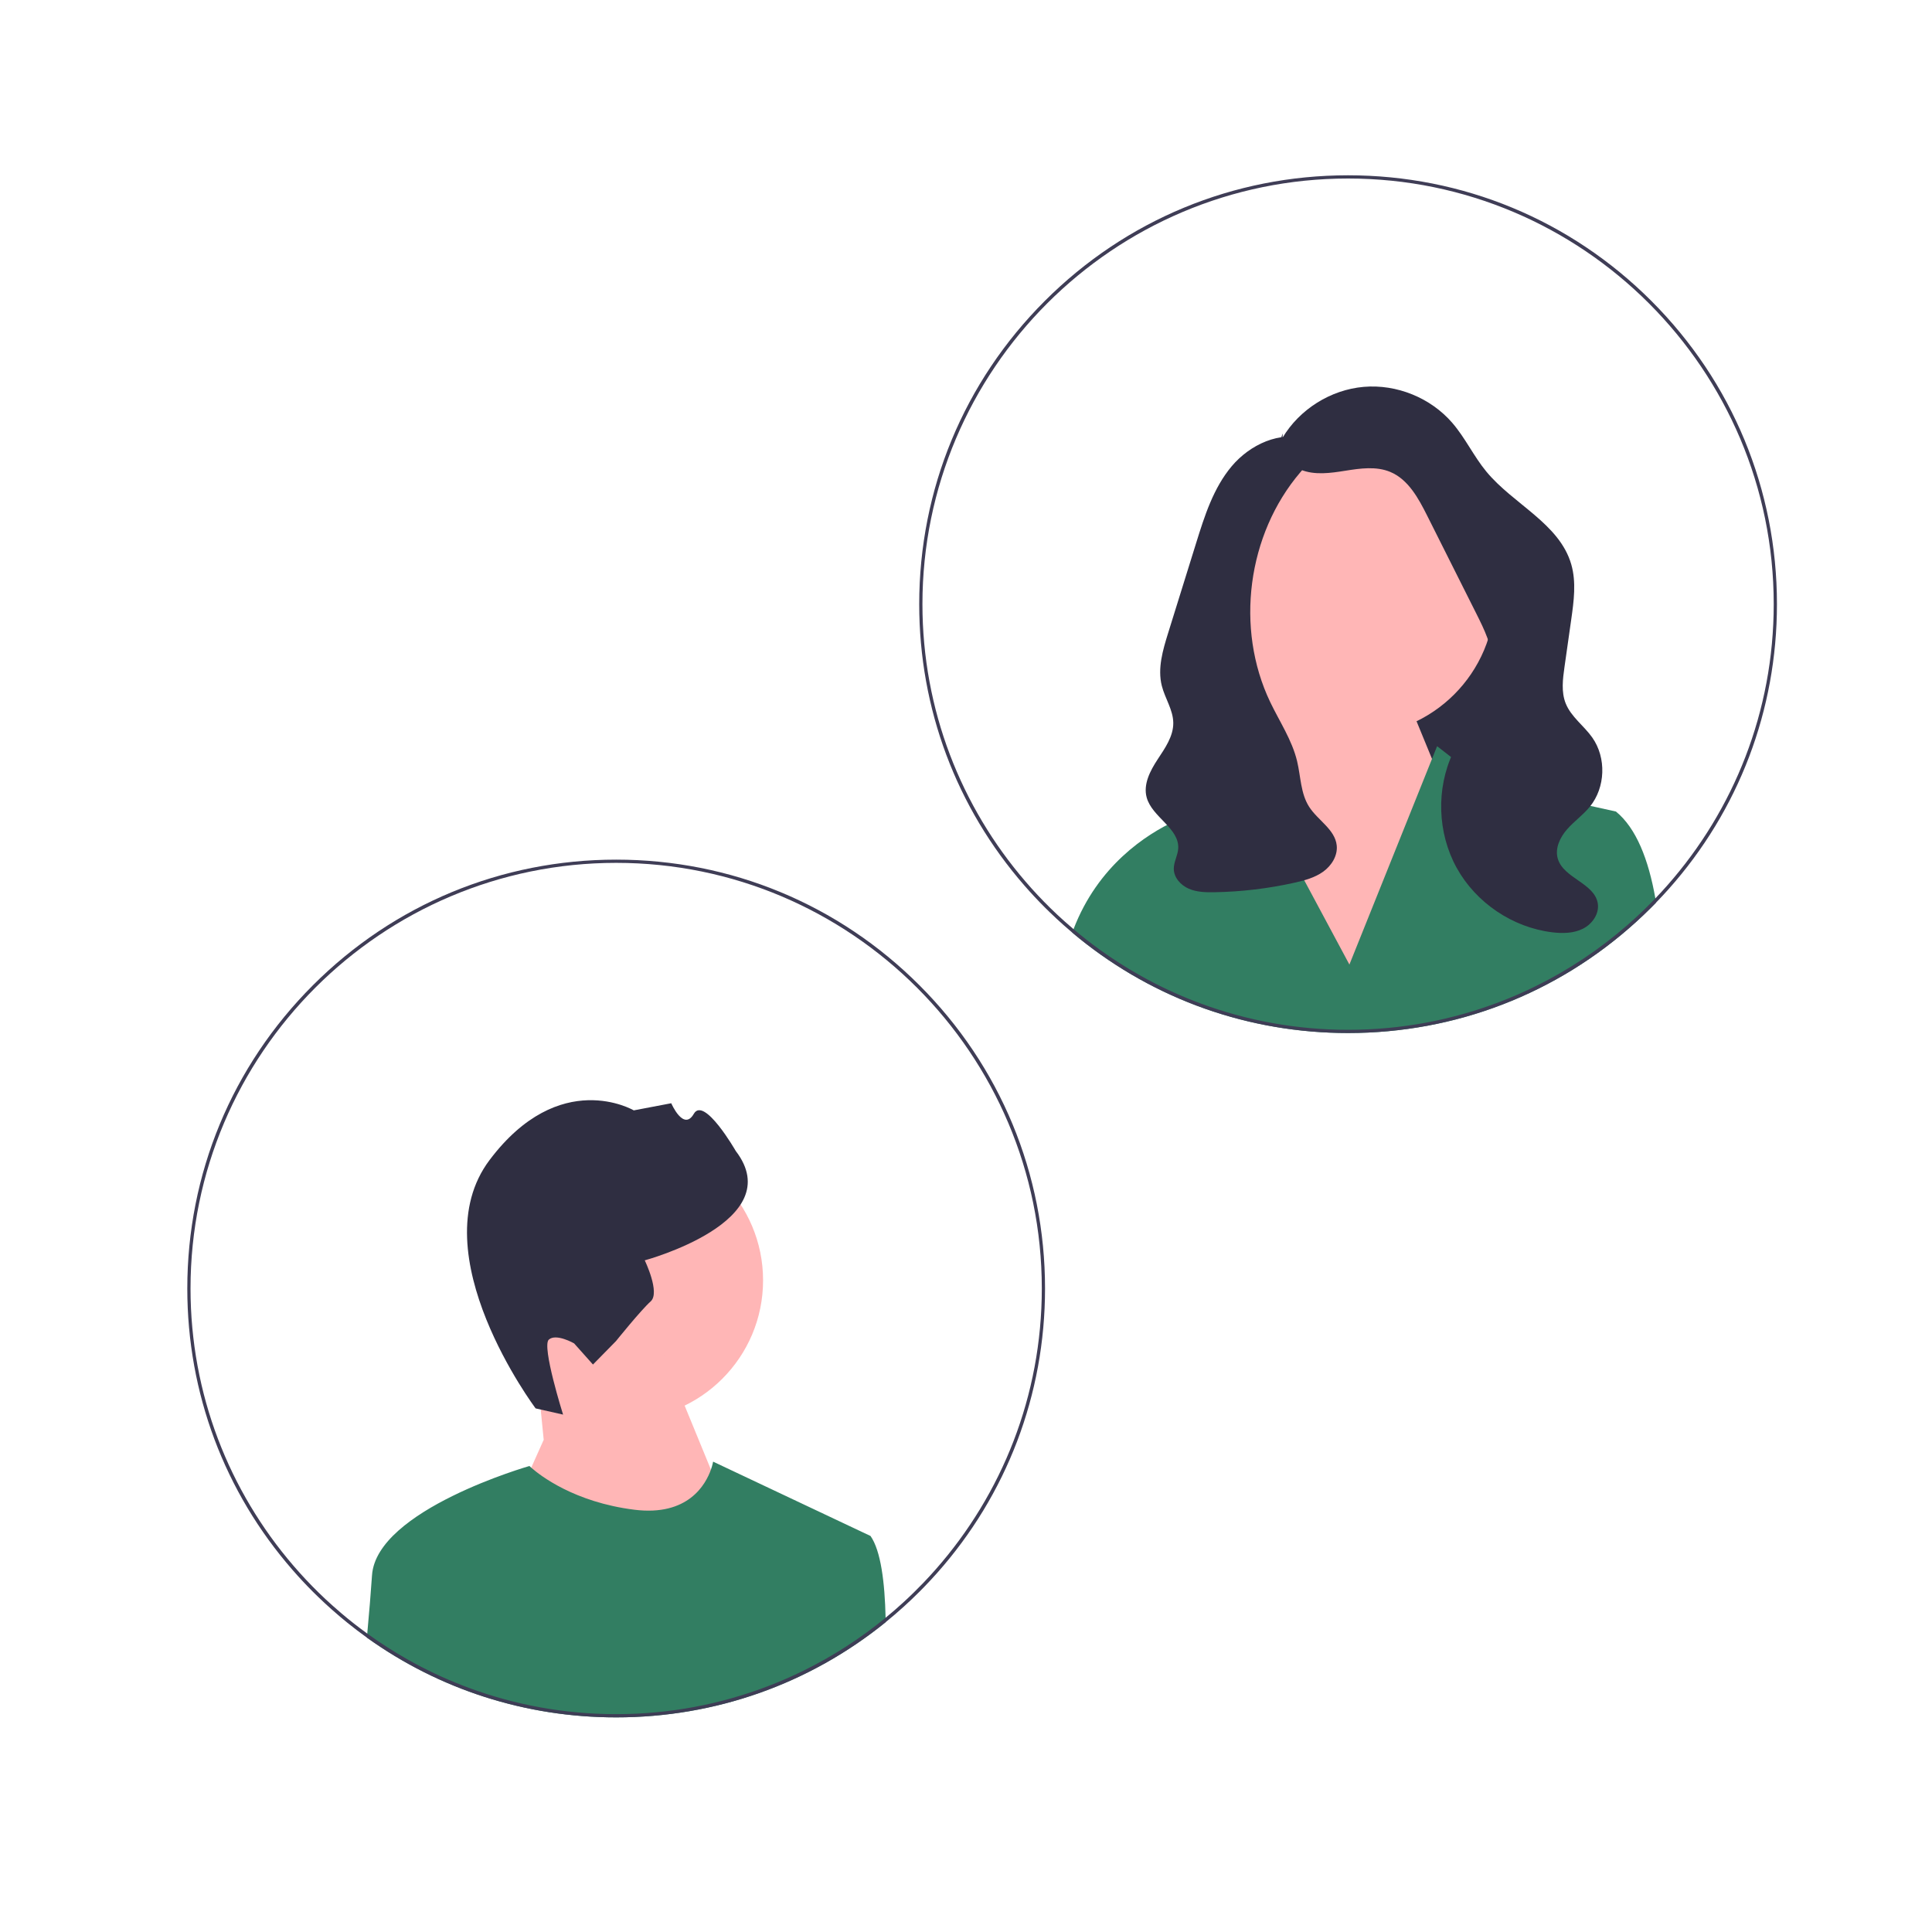 <?xml version="1.0" encoding="UTF-8" standalone="no"?>
<svg
   width="500"
   height="500"
   viewBox="0 0 500 500"
   version="1.1"
   id="svg12"
   sodipodi:docname="undraw_male_avatar_g98d.svg"
   inkscape:version="1.2.1 (9c6d41e410, 2022-07-14)"
   xmlns:inkscape="http://www.inkscape.org/namespaces/inkscape"
   xmlns:sodipodi="http://sodipodi.sourceforge.net/DTD/sodipodi-0.dtd"
   xmlns="http://www.w3.org/2000/svg"
   xmlns:svg="http://www.w3.org/2000/svg">
  <defs
     id="defs16" />
  <sodipodi:namedview
     id="namedview14"
     pagecolor="#ffffff"
     bordercolor="#000000"
     borderopacity="0.25"
     inkscape:showpageshadow="2"
     inkscape:pageopacity="0.0"
     inkscape:pagecheckerboard="0"
     inkscape:deskcolor="#d1d1d1"
     showgrid="false"
     inkscape:zoom="1.1124969"
     inkscape:cx="92.135084"
     inkscape:cy="305.61882"
     inkscape:window-width="1920"
     inkscape:window-height="1017"
     inkscape:window-x="-8"
     inkscape:window-y="-8"
     inkscape:window-maximized="1"
     inkscape:current-layer="svg12" />
  <circle
     cx="161.451"
     cy="331.351"
     r="36.03"
     fill="#ffb6b6"
     id="circle2"
     style="stroke-width:0.417" />
  <polygon
     points="204.19,398.052 221.19,360.052 217.289,320.618 295.19,306.052 341.19,418.052 261.19,510.052 "
     fill="#ffb6b6"
     id="polygon4"
     transform="matrix(0.417,0,0,0.417,48.474,222.474)" />
  <path
     d="m 138.617,364.491 7.106,1.606 c 0,0 -5.586,-17.715 -3.69,-19.406 1.896,-1.691 6.543,0.974 6.543,0.974 l 4.883,5.474 5.948,-6.055 c 0,0 6.457,-8.029 8.985,-10.284 2.528,-2.255 -1.533,-10.625 -1.533,-10.625 0,0 37.508,-10.114 23.551,-28.307 0,0 -8.183,-14.264 -10.848,-9.617 -2.665,4.647 -5.842,-2.733 -5.842,-2.733 l -9.703,1.845 c 0,0 -19.15,-11.291 -37.325,12.864 -18.175,24.155 11.925,64.264 11.925,64.264 h -10e-6 z"
     fill="#2f2e41"
     id="path6"
     style="stroke-width:0.417" />
  <path
     d="m 229.214,419.816 c -19.69,15.964 -44.05,24.639 -69.749,24.639 -23.467,0 -45.819,-7.235 -64.516,-20.646 0.033,-0.351 0.067,-0.697 0.096,-1.043 0.497,-5.424 0.939,-10.698 1.231,-15.071 1.131,-16.978 40.741,-28.294 40.741,-28.294 0,0 0.179,0.179 0.538,0.492 2.186,1.919 11.061,8.879 26.625,10.824 13.878,1.736 18.447,-6.497 19.828,-10.44 0.417,-1.202 0.542,-2.007 0.542,-2.007 l 40.741,19.24 c 2.658,3.797 3.697,11.975 3.901,21.168 0.008,0.38 0.017,0.755 0.021,1.139 z"
     fill="#327e62"
     id="path8"
     style="stroke-width:0.417" />
  <path
     d="m 237.947,254.982 c -20.963,-20.963 -48.836,-32.509 -78.482,-32.509 -29.646,0 -57.519,11.546 -78.482,32.509 -20.963,20.963 -32.509,48.836 -32.509,78.482 0,27.059 9.618,52.641 27.243,72.841 1.682,1.932 3.438,3.814 5.266,5.641 0.43,0.43 0.864,0.86 1.302,1.277 1.168,1.131 2.358,2.236 3.568,3.309 0.734,0.655 1.477,1.298 2.228,1.928 0.588,0.497 1.177,0.985 1.773,1.465 0.012,0.013 0.021,0.021 0.033,0.029 1.657,1.335 3.342,2.62 5.061,3.855 18.697,13.411 41.05,20.646 64.516,20.646 25.699,0 50.058,-8.675 69.749,-24.639 1.606,-1.302 3.18,-2.654 4.723,-4.052 1.364,-1.235 2.7,-2.508 4.01,-3.818 0.413,-0.413 0.826,-0.83 1.231,-1.252 1.127,-1.16 2.22,-2.341 3.288,-3.538 18.096,-20.329 27.99,-46.249 27.99,-73.692 0,-29.646 -11.546,-57.519 -32.509,-78.482 z m 4.248,151.135 c -1.043,1.185 -2.111,2.353 -3.205,3.492 -1.702,1.773 -3.459,3.492 -5.274,5.149 -0.688,0.634 -1.385,1.252 -2.09,1.865 -0.801,0.697 -1.611,1.381 -2.433,2.053 -6.48,5.32 -13.578,9.91 -21.168,13.648 -3,1.481 -6.075,2.829 -9.221,4.035 -12.221,4.69 -25.486,7.26 -39.339,7.26 -13.369,0 -26.187,-2.395 -38.05,-6.776 -4.869,-1.794 -9.576,-3.926 -14.095,-6.367 -0.663,-0.359 -1.323,-0.722 -1.978,-1.093 -3.447,-1.953 -6.78,-4.085 -9.981,-6.388 -0.104,-0.075 -0.213,-0.154 -0.317,-0.229 -2.278,-1.644 -4.494,-3.376 -6.634,-5.195 -0.784,-0.663 -1.561,-1.335 -2.324,-2.024 -1.243,-1.106 -2.462,-2.245 -3.651,-3.413 -2.253,-2.207 -4.406,-4.506 -6.463,-6.897 -16.611,-19.294 -26.663,-44.38 -26.663,-71.773 0,-60.74 49.416,-110.156 110.156,-110.156 60.74,0 110.156,49.416 110.156,110.156 0,27.814 -10.361,53.25 -27.426,72.653 z"
     fill="#3f3d56"
     id="path10"
     style="stroke-width:0.417" />
  <polygon
     points="379.19,379.05 246.19,379.05 246.19,199.05 361.19,262.05 "
     fill="#2f2e41"
     id="polygon299"
     transform="matrix(0.417,0,0,0.417,237.892,45.366)" />
  <circle
     cx="350.869"
     cy="154.242"
     r="36.03"
     fill="#ffb6b6"
     id="circle301"
     style="stroke-width:0.417" />
  <polygon
     points="221.19,360.05 217.289,320.616 295.19,306.05 341.19,418.05 261.19,510.05 204.19,398.05 "
     fill="#ffb6b6"
     id="polygon303"
     transform="matrix(0.417,0,0,0.417,237.892,45.366)" />
  <path
     d="m 428.596,233.587 c -0.405,0.421 -0.818,0.839 -1.231,1.252 -1.31,1.31 -2.645,2.583 -4.01,3.818 -20.446,18.543 -46.679,28.691 -74.472,28.691 -25.624,0 -49.921,-8.625 -69.578,-24.501 -0.013,-0.008 -0.021,-0.017 -0.033,-0.029 -0.597,-0.48 -1.185,-0.968 -1.773,-1.465 0.104,-0.3 0.217,-0.597 0.33,-0.889 6.321,-16.469 18.806,-24.526 26.383,-28.052 3.755,-1.748 6.305,-2.387 6.305,-2.387 l 8.896,-16.023 6.263,11.683 4.615,8.612 18.935,35.329 16.336,-40.674 5.061,-12.61 1.298,-3.23 6.171,4.803 5.842,4.544 11.762,2.595 9.543,2.107 12.96,2.862 c 5.241,4.269 8.429,12.388 10.21,22.478 0.067,0.359 0.129,0.722 0.188,1.085 z"
     fill="#327e62"
     id="path305"
     style="stroke-width:0.417" />
  <path
     d="m 331.917,113.297 c 4.389,-7.372 12.449,-12.43 20.996,-13.176 8.547,-0.746 17.362,2.841 22.96,9.342 3.336,3.874 5.524,8.618 8.776,12.563 6.998,8.489 18.932,13.453 21.989,24.022 1.334,4.612 0.669,9.536 -0.006,14.289 -0.579,4.074 -1.157,8.148 -1.736,12.222 -0.45,3.171 -0.882,6.513 0.307,9.487 1.395,3.489 4.733,5.774 6.891,8.849 3.672,5.233 3.404,12.895 -0.626,17.858 -1.748,2.152 -4.064,3.776 -5.896,5.857 -1.832,2.081 -3.191,4.926 -2.424,7.59 1.47,5.104 9.474,6.327 10.352,11.566 0.449,2.678 -1.401,5.352 -3.824,6.577 -2.424,1.225 -5.277,1.26 -7.972,0.933 -10.245,-1.245 -19.731,-7.647 -24.719,-16.682 -4.988,-9.035 -5.351,-20.473 -0.947,-29.806 3.618,-7.666 10.342,-14.439 10.269,-22.916 -0.04,-4.618 -2.158,-8.931 -4.229,-13.058 -4.239,-8.448 -8.478,-16.895 -12.717,-25.343 -2.271,-4.525 -4.906,-9.402 -9.581,-11.345 -3.613,-1.502 -7.712,-0.92 -11.577,-0.305 -3.864,0.614 -7.958,1.213 -11.581,-0.264 -3.624,-1.476 -6.362,-5.862 -4.635,-9.374"
     fill="#2f2e41"
     id="path307"
     style="stroke-width:0.417" />
  <path
     d="m 338.231,113.682 c -6.961,-2.291 -14.77,1.387 -19.482,6.999 -4.713,5.612 -6.999,12.812 -9.176,19.81 -1.247,4.008 -2.495,8.016 -3.742,12.024 -1.173,3.77 -2.347,7.541 -3.52,11.311 -1.38,4.435 -2.772,9.146 -1.639,13.651 0.819,3.257 2.926,6.213 2.971,9.571 0.047,3.507 -2.149,6.586 -4.074,9.519 -1.925,2.932 -3.732,6.416 -2.815,9.802 1.395,5.15 8.555,7.98 8.162,13.301 -0.131,1.776 -1.158,3.418 -1.139,5.199 0.024,2.265 1.797,4.223 3.875,5.125 2.078,0.903 4.415,0.952 6.68,0.912 6.948,-0.122 13.883,-0.947 20.666,-2.459 2.61,-0.581 5.263,-1.295 7.435,-2.853 2.172,-1.559 3.793,-4.141 3.51,-6.8 -0.441,-4.143 -4.895,-6.493 -7.143,-10.001 -2.208,-3.445 -2.157,-7.811 -3.109,-11.791 -1.308,-5.47 -4.54,-10.245 -6.966,-15.319 -9.12,-19.075 -5.927,-43.389 7.808,-59.464 1.214,-1.421 2.541,-2.851 3.048,-4.65 0.507,-1.799 -0.146,-4.092 -1.907,-4.722"
     fill="#2f2e41"
     id="path309"
     style="stroke-width:0.417" />
  <path
     d="m 427.365,77.874 c -20.963,-20.963 -48.836,-32.509 -78.482,-32.509 -29.646,0 -57.519,11.546 -78.482,32.509 -20.963,20.963 -32.509,48.836 -32.509,78.482 0,27.059 9.618,52.641 27.243,72.841 1.682,1.932 3.438,3.814 5.266,5.641 0.43,0.43 0.864,0.86 1.302,1.277 1.168,1.131 2.357,2.236 3.568,3.309 0.734,0.655 1.477,1.298 2.228,1.928 0.588,0.497 1.177,0.985 1.773,1.465 0.013,0.013 0.021,0.021 0.033,0.029 19.657,15.877 43.954,24.501 69.578,24.501 27.794,0 54.027,-10.148 74.472,-28.691 1.364,-1.235 2.7,-2.508 4.01,-3.818 0.413,-0.413 0.826,-0.83 1.231,-1.252 1.127,-1.16 2.22,-2.341 3.288,-3.538 18.096,-20.329 27.99,-46.249 27.99,-73.692 0,-29.646 -11.546,-57.519 -32.509,-78.482 z m 4.248,151.135 c -1.043,1.185 -2.111,2.353 -3.205,3.492 -1.702,1.773 -3.459,3.492 -5.274,5.149 -0.688,0.634 -1.385,1.252 -2.09,1.865 -7.123,6.196 -15.051,11.487 -23.6,15.701 -3,1.481 -6.075,2.829 -9.221,4.035 -12.222,4.69 -25.486,7.26 -39.339,7.26 -13.369,0 -26.187,-2.395 -38.05,-6.776 -4.869,-1.794 -9.576,-3.926 -14.095,-6.367 -0.663,-0.359 -1.323,-0.722 -1.978,-1.093 -3.447,-1.953 -6.78,-4.085 -9.981,-6.388 -2.391,-1.715 -4.711,-3.522 -6.952,-5.424 -0.784,-0.663 -1.561,-1.335 -2.324,-2.024 -1.243,-1.106 -2.462,-2.245 -3.651,-3.413 -2.253,-2.207 -4.406,-4.506 -6.463,-6.897 -16.611,-19.294 -26.663,-44.38 -26.663,-71.773 0,-60.74 49.416,-110.156 110.156,-110.156 60.74,0 110.156,49.416 110.156,110.156 0,27.814 -10.361,53.25 -27.426,72.653 z"
     fill="#3f3d56"
     id="path311"
     style="stroke-width:0.417" />
</svg>
